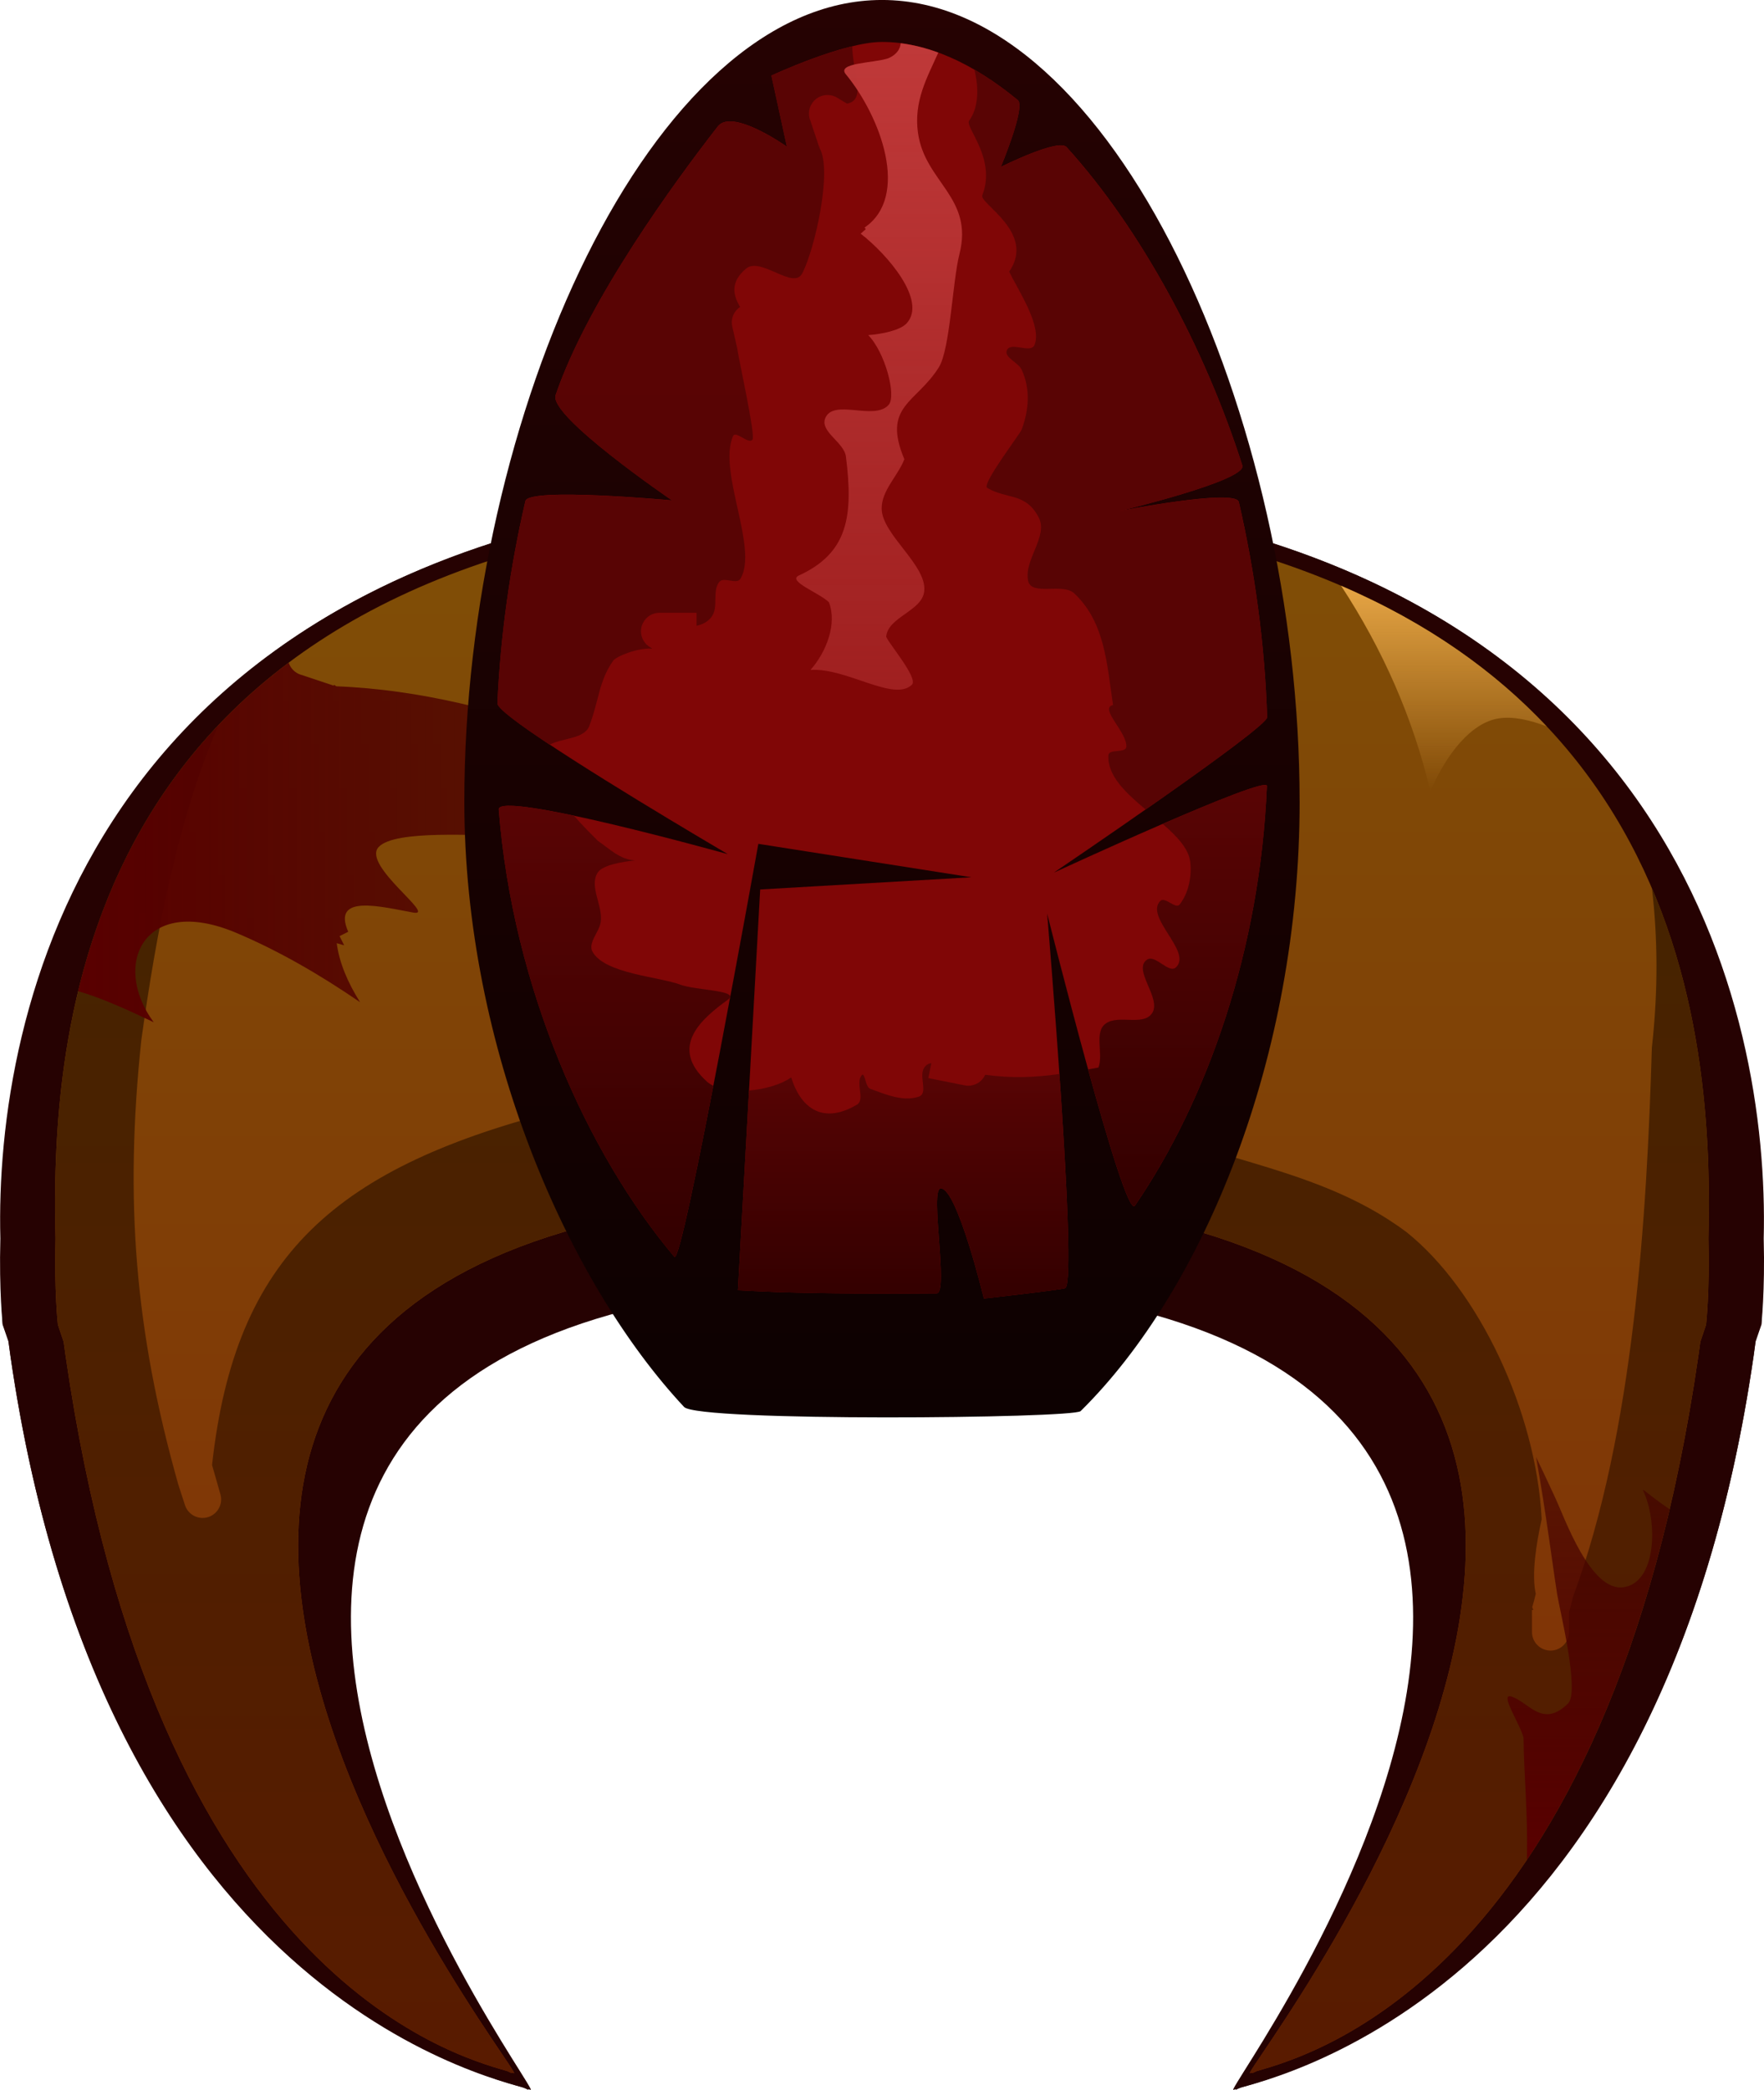<svg version="1.1" xmlns="http://www.w3.org/2000/svg" xmlns:xlink="http://www.w3.org/1999/xlink" width="59.528" height="70.498" viewBox="0,0,59.528,70.498"><defs><linearGradient x1="240" y1="150.747" x2="240" y2="203.661" gradientUnits="userSpaceOnUse" id="color-1"><stop offset="0" stop-color="#804f06"/><stop offset="1" stop-color="#802b06"/></linearGradient><linearGradient x1="240" y1="150.747" x2="240" y2="203.661" gradientUnits="userSpaceOnUse" id="color-2"><stop offset="0" stop-color="#402600"/><stop offset="1" stop-color="#591b00"/></linearGradient><linearGradient x1="258.963" y1="153.482" x2="258.963" y2="160.416" gradientUnits="userSpaceOnUse" id="color-3"><stop offset="0" stop-color="#e6a545"/><stop offset="1" stop-color="#e6a545" stop-opacity="0"/></linearGradient><linearGradient x1="212.875" y1="162.141" x2="237.536" y2="162.141" gradientUnits="userSpaceOnUse" id="color-4"><stop offset="0" stop-color="#590000"/><stop offset="1" stop-color="#400000" stop-opacity="0.6"/></linearGradient><linearGradient x1="263.845" y1="182.872" x2="263.845" y2="196.461" gradientUnits="userSpaceOnUse" id="color-5"><stop offset="0" stop-color="#400000" stop-opacity="0.6"/><stop offset="1" stop-color="#590000"/></linearGradient><linearGradient x1="240" y1="133.722" x2="240" y2="181.537" gradientUnits="userSpaceOnUse" id="color-6"><stop offset="0" stop-color="#260202"/><stop offset="1" stop-color="#0d0101"/></linearGradient><linearGradient x1="247.96" y1="136.072" x2="247.96" y2="161.032" gradientUnits="userSpaceOnUse" id="color-7"><stop offset="0" stop-color="#590404"/><stop offset="1" stop-color="#580404"/></linearGradient><linearGradient x1="233.098" y1="135.285" x2="233.098" y2="158.842" gradientUnits="userSpaceOnUse" id="color-8"><stop offset="0" stop-color="#590404"/><stop offset="1" stop-color="#580404"/></linearGradient><linearGradient x1="240.713" y1="169.588" x2="240.713" y2="177.527" gradientUnits="userSpaceOnUse" id="color-9"><stop offset="0" stop-color="#590404"/><stop offset="1" stop-color="#330000"/></linearGradient><linearGradient x1="230.97" y1="160.905" x2="230.97" y2="176.129" gradientUnits="userSpaceOnUse" id="color-10"><stop offset="0" stop-color="#590404"/><stop offset="1" stop-color="#330000"/></linearGradient><linearGradient x1="249.972" y1="160.203" x2="249.972" y2="174.413" gradientUnits="userSpaceOnUse" id="color-11"><stop offset="0" stop-color="#590404"/><stop offset="1" stop-color="#330000"/></linearGradient><linearGradient x1="239.904" y1="135.18" x2="239.904" y2="156.987" gradientUnits="userSpaceOnUse" id="color-12"><stop offset="0" stop-color="#bf3939"/><stop offset="1" stop-color="#bf3939" stop-opacity="0.502"/></linearGradient></defs><g transform="translate(-210.236,-133.722)"><g stroke="#000000" stroke-width="0" stroke-miterlimit="10"><g><g><path d="M269.675,178.404c0,0 -7.836,21.427 -17.731,25.81c-0.621,0.275 24.774,-27.198 -11.616,-27.263c-36.182,-0.064 -11.623,27.533 -12.192,27.267c-0.526,-0.246 -14.337,-2.569 -17.548,-24.759c-0.465,-3.215 -3.241,-29.472 29.94,-29.271c31.385,0.19 29.147,28.215 29.147,28.215z" fill="#260202"/><path d="M239.473,150.189c33.182,-0.201 30.405,26.055 29.94,29.271c-3.211,22.19 -17.022,24.513 -17.548,24.759c-0.569,0.266 23.99,-27.331 -12.192,-27.267c-36.391,0.064 -10.996,27.538 -11.616,27.263c-9.896,-4.383 -17.731,-25.81 -17.731,-25.81c0,0 -2.237,-28.025 29.147,-28.215z" fill="#260202"/><path d="M269.675,178.404c0,0 -0.066,0.206 -0.195,0.581c-0.025,0.191 -0.048,0.35 -0.066,0.475c-3.015,20.838 -15.487,24.156 -17.319,24.687c-0.05,0.023 -0.1,0.046 -0.151,0.068c-0.014,0.006 -0.015,-0.002 -0.004,-0.022c-0.034,0.011 -0.059,0.019 -0.074,0.026c-0.568,0.265 20.113,-26.972 -11.864,-27.267c-31.979,0.294 -11.298,27.532 -11.866,27.267c-0.015,-0.007 -0.04,-0.016 -0.074,-0.026c0.01,0.021 0.009,0.028 -0.004,0.022c-0.05,-0.022 -0.1,-0.045 -0.151,-0.068c-1.832,-0.531 -14.304,-3.849 -17.319,-24.687c-0.018,-0.125 -0.041,-0.284 -0.066,-0.475c-0.129,-0.375 -0.195,-0.581 -0.195,-0.581c0,0 -0.126,-1.115 -0.079,-2.903c-0.193,-7.614 2.986,-22.918 24.578,-25.062c1.458,-0.154 3.006,-0.241 4.648,-0.251c0.177,-0.001 0.353,-0.001 0.528,-0.001c0.174,-0 0.35,-0 0.526,0.001c1.642,0.01 3.189,0.096 4.647,0.25c21.593,2.144 24.772,17.448 24.579,25.062c0.047,1.787 -0.079,2.903 -0.079,2.903z" fill="#260202"/><path d="M267.81,178.404c0,0 -0.066,0.206 -0.195,0.581c-0.025,0.191 -0.048,0.35 -0.066,0.475c-3.015,20.838 -13.064,23.597 -14.896,24.127c-0.05,0.023 -0.1,0.046 -0.151,0.068c-0.014,0.006 -0.015,-0.002 -0.004,-0.022c-0.034,0.011 -0.059,0.019 -0.074,0.026c-0.568,0.265 23.282,-29.581 -12.424,-29.69c-35.708,0.108 -11.858,29.955 -12.425,29.69c-0.015,-0.007 -0.04,-0.016 -0.074,-0.026c0.01,0.021 0.009,0.028 -0.004,0.022c-0.05,-0.022 -0.1,-0.045 -0.151,-0.068c-1.832,-0.531 -11.88,-3.29 -14.896,-24.127c-0.018,-0.125 -0.041,-0.284 -0.066,-0.475c-0.129,-0.375 -0.195,-0.581 -0.195,-0.581c0,0 -0.126,-1.115 -0.079,-2.903c-0.193,-7.614 1.122,-22.359 22.714,-24.503c1.458,-0.154 3.006,-0.241 4.648,-0.251c0.177,-0.001 0.353,-0.001 0.528,-0.001c0.174,-0 0.35,-0 0.526,0.001c1.642,0.01 3.189,0.096 4.647,0.25c21.593,2.144 22.908,16.889 22.715,24.503c0.047,1.787 -0.079,2.903 -0.079,2.903z" fill="url(#color-1)"/><path d="M267.81,178.404c0,0 -0.066,0.206 -0.195,0.581c-0.025,0.191 -0.048,0.35 -0.066,0.475c-3.015,20.838 -13.064,23.597 -14.896,24.127c-0.05,0.023 -0.1,0.046 -0.151,0.068c-0.014,0.006 -0.015,-0.002 -0.004,-0.022c-0.034,0.011 -0.059,0.019 -0.074,0.026c-0.568,0.265 23.282,-29.581 -12.424,-29.69c-35.708,0.108 -11.858,29.955 -12.425,29.69c-0.015,-0.007 -0.04,-0.016 -0.074,-0.026c0.01,0.021 0.009,0.028 -0.004,0.022c-0.05,-0.022 -0.1,-0.045 -0.151,-0.068c-1.832,-0.531 -11.88,-3.29 -14.896,-24.127c-0.018,-0.125 -0.041,-0.284 -0.066,-0.475c-0.129,-0.375 -0.195,-0.581 -0.195,-0.581c0,0 -0.126,-1.115 -0.079,-2.903c-0.117,-4.613 0.32,-11.845 5.486,-17.306c-1.413,3.348 -2.089,7.032 -2.591,10.614c-0.571,5.392 -0.219,9.817 1.254,15.015l0.009,0.009l-0.005,0.002l0.211,0.649c0.077,0.257 0.316,0.445 0.599,0.445c0.345,0 0.625,-0.28 0.625,-0.625c0,-0.065 -0.01,-0.127 -0.028,-0.186l-0.278,-0.975c0.775,-7.065 4.161,-10.078 11.926,-12.023c0.65,-0.109 4.125,0.529 4.328,-0.112c0.187,-0.588 -0.36,-1.187 -0.636,-1.738c-0.822,-1.642 -2.327,-3.079 -3.713,-4.408c1.024,-0.257 1.625,-2.43 2.395,-3.175c0.174,-0.169 0.617,0.17 0.726,-0.047c0.821,-1.635 -0.32,-3.319 -0.944,-4.787c0.955,0.335 1.451,-0.6 1.316,-1.917c-0.093,-0.907 -0.541,-2.374 -1.019,-3.53c0.97,-0.165 1.987,-0.302 3.053,-0.408c1.458,-0.154 3.006,-0.241 4.648,-0.251c0.177,-0.001 0.353,-0.001 0.528,-0.001c0.174,-0 0.35,-0 0.526,0.001c1.642,0.01 3.189,0.096 4.647,0.25c0.636,0.063 1.255,0.137 1.857,0.222c-0.124,0.085 -0.228,0.199 -0.307,0.349c-0.395,0.749 0.763,2.363 1.387,3.238c-0.098,0.11 -0.158,0.256 -0.158,0.415c0,0.173 0.07,0.329 0.183,0.442l0.884,0.884l0.075,-0.075c0.492,0.736 1.005,1.446 1.473,2.215c0.327,0.536 -1.229,-0.231 -1.853,-0.347l-0.717,-0.179c-0.053,-0.014 -0.108,-0.022 -0.165,-0.022c-0.345,0 -0.625,0.28 -0.625,0.625c0,0.105 0.026,0.204 0.072,0.291l0.367,0.734l0.06,-0.03c0.745,2.492 1.923,4.904 2.55,7.487c-0.743,-0.649 -2,-1.437 -2.5,-0.715c-0.411,0.593 1.222,1.958 0.515,2.102c-0.913,0.186 -2.677,-1.038 -1.948,1.368c0.116,0.382 0.492,0.649 0.829,0.864c3.16,2.017 7.277,1.968 10.551,4.424c2.428,1.94 4.378,6.051 4.558,9.685c-0.184,0.83 -0.345,1.852 -0.199,2.516c-0.035,0.152 -0.075,0.302 -0.12,0.45l0.039,0.092h-0.046v0.746c0,0.345 0.28,0.625 0.625,0.625c0.345,0 0.625,-0.28 0.625,-0.625v-0.676c0.05,-0.167 0.095,-0.337 0.134,-0.51c2.056,-5.569 2.493,-12.885 2.661,-18.53c0.217,-1.946 0.197,-3.706 0.002,-5.378c1.807,4.226 1.988,8.642 1.908,11.818c0.047,1.787 -0.079,2.903 -0.079,2.903z" fill="url(#color-2)"/><path d="M260.814,157.957c-0.928,0.142 -1.762,1.189 -2.309,2.459c-0.587,-2.481 -1.605,-4.783 -3.013,-6.934c2.953,1.272 5.215,2.91 6.944,4.747c-0.574,-0.219 -1.135,-0.347 -1.621,-0.272z" fill="url(#color-3)"/></g><path d="M220.393,156.484l1.105,0.368l0.01,-0.03l0.078,0.052c5.671,0.22 10.745,2.846 15.949,4.795c-3.427,-0.085 -6.8,-0.028 -10.273,0.217c-0.835,0.059 -3.703,-0.197 -4.254,0.416c-0.556,0.619 1.99,2.353 1.171,2.205c-1.083,-0.196 -2.755,-0.641 -2.192,0.648l-0.292,0.146l0.155,0.311l-0.251,-0.072c0.087,0.662 0.371,1.328 0.788,1.99c-1.353,-0.926 -2.747,-1.736 -4.189,-2.343c-3.107,-1.306 -4.21,1.075 -2.775,3.02c-0.78,-0.374 -1.763,-0.824 -2.551,-1.049c0.943,-3.9 2.954,-7.97 7.106,-11.083c0.062,0.195 0.216,0.349 0.412,0.41z" fill="url(#color-4)"/><path d="M261.651,192.349c-0.114,-0.468 -0.849,-1.553 -0.395,-1.391c0.59,0.21 1.042,1.066 1.894,0.232c0.404,-0.396 -0.279,-3.148 -0.362,-3.665c-0.153,-0.957 -0.373,-2.733 -0.716,-4.652c0.224,0.468 0.446,0.938 0.663,1.41c0.304,0.657 1.174,3.122 2.271,2.986c1.13,-0.139 1.188,-2.208 0.671,-3.28c0.005,-0.003 0.01,-0.007 0.014,-0.01c0.215,0.163 0.537,0.428 0.889,0.654c-1.237,5.283 -2.978,9.086 -4.818,11.829c0.043,-1.465 -0.108,-2.998 -0.112,-4.112z" fill="url(#color-5)"/><g><path d="M254.094,160.762c0,8.624 -3.242,16.471 -7.391,20.563c-0.252,0.248 -12.911,0.364 -13.382,-0.14c-3.908,-4.18 -7.416,-12.104 -7.416,-20.424c0,-12.988 6.31,-27.04 14.094,-27.04c7.784,0 14.094,14.052 14.094,27.04z" fill="url(#color-6)"/><path d="M245.814,163.153c0,0 7.192,-3.321 7.175,-2.916c-0.23,5.502 -1.995,10.562 -4.455,14.157c-0.36,0.527 -2.961,-9.855 -2.961,-9.855c0,0 1.035,12.241 0.617,12.635c-0.052,0.049 -2.751,0.353 -2.751,0.353c0,0 -0.902,-3.724 -1.456,-3.714c-0.386,0.007 0.279,3.536 -0.141,3.54c-1.784,0.017 -3.792,0.007 -5.352,-0.044c-0.505,-0.016 -1.352,-0.062 -1.352,-0.062l0.751,-13.519l7.125,-0.412l-7.187,-1.127c0,0 -2.555,14.262 -2.832,13.933c-2.931,-3.477 -5.453,-9.07 -5.928,-15.091c-0.053,-0.668 7.733,1.507 7.733,1.507c0,0 -0.434,-0.254 -1.098,-0.65c-2.148,-1.28 -6.698,-4.041 -6.68,-4.441c0.104,-2.296 0.43,-4.606 0.945,-6.824c0.109,-0.471 4.949,-0.02 4.949,-0.02c0,0 -4.172,-2.842 -3.931,-3.55c1.098,-3.215 4.043,-7.228 5.473,-9.065c0.489,-0.629 2.333,0.683 2.333,0.683l-0.523,-2.4c0,0 2.435,-1.134 3.732,-1.134c1.531,0 3.094,0.735 4.585,1.965c0.271,0.223 -0.574,2.25 -0.574,2.25c0,0 1.942,-0.972 2.217,-0.668c2.502,2.757 4.666,6.769 5.932,10.741c0.161,0.504 -4.143,1.535 -4.143,1.535c0,0 3.916,-0.769 4.024,-0.304c0.545,2.358 0.878,4.821 0.956,7.26c0.012,0.367 -7.183,5.234 -7.183,5.234z" fill="#800606"/><path d="M244.585,137.105c0.271,0.223 -0.574,2.25 -0.574,2.25c0,0 1.942,-0.972 2.217,-0.668c2.502,2.757 4.666,6.769 5.932,10.741c0.161,0.504 -4.143,1.535 -4.143,1.535c0,0 3.916,-0.769 4.024,-0.304c0.545,2.358 0.878,4.821 0.956,7.26c0.006,0.201 -2.148,1.751 -4.099,3.113c-0.671,-0.562 -1.302,-1.147 -1.257,-1.834c0.014,-0.222 0.588,-0.06 0.604,-0.282c0.035,-0.492 -0.93,-1.302 -0.449,-1.41c-0.205,-1.372 -0.269,-2.793 -1.309,-3.767c-0.392,-0.367 -1.443,0.102 -1.556,-0.423c-0.152,-0.709 0.694,-1.507 0.353,-2.147c-0.447,-0.839 -1.058,-0.591 -1.734,-0.988c-0.2,-0.118 1.105,-1.814 1.162,-1.965c0.247,-0.661 0.301,-1.374 0.001,-2.022c-0.117,-0.251 -0.621,-0.423 -0.493,-0.669c0.144,-0.277 0.799,0.127 0.923,-0.159c0.278,-0.645 -0.585,-1.91 -0.851,-2.481c0.908,-1.315 -1.016,-2.295 -0.907,-2.575c0.485,-1.248 -0.603,-2.305 -0.444,-2.52c0.315,-0.424 0.335,-1.096 0.176,-1.718c0.495,0.287 0.987,0.634 1.471,1.033z" fill="url(#color-7)"/><path d="M227.021,157.449c0.104,-2.296 0.43,-4.606 0.945,-6.824c0.109,-0.471 4.949,-0.02 4.949,-0.02c0,0 -4.172,-2.842 -3.931,-3.55c1.098,-3.215 4.043,-7.228 5.473,-9.065c0.489,-0.629 2.333,0.683 2.333,0.683l-0.523,-2.4c0,0 1.465,-0.682 2.728,-0.988c0.014,0.882 0.493,1.808 -0.175,1.933l-0.329,-0.197c-0.096,-0.06 -0.209,-0.094 -0.33,-0.094c-0.345,0 -0.625,0.28 -0.625,0.625c0,0.074 0.013,0.145 0.037,0.211l0.302,0.905l0.012,-0.004l0.003,0.046c0.452,0.768 -0.176,3.478 -0.586,4.241c-0.298,0.556 -1.395,-0.572 -1.883,-0.173c-0.549,0.448 -0.452,0.904 -0.208,1.298c-0.17,0.112 -0.282,0.304 -0.282,0.523c0,0.053 0.006,0.104 0.019,0.152l0.159,0.697c0.046,0.351 0.627,2.956 0.522,3.101c-0.13,0.181 -0.569,-0.318 -0.658,-0.114c-0.521,1.192 0.865,3.783 0.25,4.811c-0.124,0.208 -0.571,-0.083 -0.718,0.11c-0.241,0.318 -0.017,0.848 -0.253,1.169c-0.129,0.175 -0.305,0.264 -0.51,0.306v-0.438h-1.25c-0.345,0 -0.625,0.28 -0.625,0.625c0,0.232 0.126,0.434 0.313,0.542l0.054,0.032c0.002,0.003 0.003,0.007 0.005,0.01c-0.485,-0.031 -1.206,0.259 -1.312,0.41c-0.489,0.696 -0.478,1.351 -0.805,2.201c-0.171,0.444 -0.918,0.402 -1.338,0.631c-1.029,-0.682 -1.771,-1.231 -1.764,-1.393z" fill="url(#color-8)"/><path d="M246.19,177.175c-0.052,0.049 -2.751,0.353 -2.751,0.353c0,0 -0.902,-3.724 -1.456,-3.714c-0.386,0.007 0.279,3.536 -0.141,3.54c-1.784,0.017 -3.792,0.007 -5.352,-0.044c-0.505,-0.016 -1.352,-0.062 -1.352,-0.062l0.374,-6.739c0.527,-0.041 1.068,-0.196 1.424,-0.44c0.28,0.914 0.975,1.648 2.216,0.92c0.288,-0.169 -0.054,-0.733 0.16,-0.99c0.114,-0.137 0.12,0.39 0.288,0.452c0.524,0.192 1.13,0.451 1.655,0.261c0.288,-0.104 0.018,-0.627 0.138,-0.91c0.057,-0.135 0.152,-0.198 0.272,-0.214l-0.101,0.503l1.213,0.243c0.044,0.01 0.089,0.015 0.135,0.015c0.254,0 0.473,-0.152 0.571,-0.37c0.908,0.122 1.666,0.09 2.505,-0.025c0.23,3.332 0.429,7.008 0.203,7.221z" fill="url(#color-9)"/><path d="M232.994,176.124c-2.931,-3.477 -5.453,-9.07 -5.928,-15.091c-0.02,-0.257 1.124,-0.092 2.538,0.208c0.321,0.363 0.632,0.671 0.804,0.843c0.419,0.292 0.746,0.629 1.257,0.666c-0.406,0.038 -1.094,0.149 -1.259,0.409c-0.3,0.472 0.186,1.121 0.101,1.673c-0.052,0.342 -0.445,0.702 -0.273,1.002c0.424,0.741 2.237,0.833 2.962,1.106c0.523,0.197 2.049,0.184 1.597,0.511c-0.877,0.635 -1.996,1.583 -0.705,2.755c0.061,0.056 0.136,0.104 0.221,0.144c-0.606,3.125 -1.19,5.921 -1.314,5.774z" fill="url(#color-10)"/><path d="M252.989,160.237c-0.23,5.502 -1.995,10.562 -4.455,14.157c-0.177,0.259 -0.894,-2.114 -1.579,-4.596c0.114,-0.02 0.231,-0.041 0.35,-0.063c0.175,-0.472 -0.162,-1.199 0.25,-1.488c0.434,-0.305 1.253,0.097 1.555,-0.339c0.346,-0.499 -0.669,-1.474 -0.166,-1.813c0.28,-0.189 0.735,0.491 0.978,0.258c0.553,-0.53 -1.067,-1.69 -0.53,-2.238c0.155,-0.159 0.52,0.294 0.655,0.118c0.3,-0.389 0.41,-0.942 0.355,-1.43c-0.051,-0.453 -0.45,-0.87 -0.93,-1.287c1.774,-0.769 3.524,-1.478 3.516,-1.278z" fill="url(#color-11)"/><path d="M241.215,138.207c0.233,1.668 1.89,2.168 1.396,4.097c-0.232,0.906 -0.311,3.197 -0.693,3.809c-0.757,1.212 -1.926,1.296 -1.163,3.101c-0.223,0.571 -0.775,1.058 -0.766,1.67c0.012,0.884 1.56,1.92 1.433,2.806c-0.093,0.65 -1.208,0.845 -1.28,1.498c-0.014,0.125 1.096,1.403 0.87,1.629c-0.601,0.601 -2.216,-0.579 -3.426,-0.495c0.527,-0.591 0.907,-1.548 0.623,-2.283c-0.321,-0.318 -1.424,-0.715 -1.012,-0.904c1.663,-0.763 1.836,-2.011 1.586,-4.008c-0.061,-0.486 -0.879,-0.836 -0.7,-1.293c0.267,-0.68 1.661,0.093 2.142,-0.455c0.27,-0.308 -0.124,-1.778 -0.69,-2.352c0.494,-0.038 1.088,-0.167 1.299,-0.4c0.69,-0.763 -0.642,-2.313 -1.554,-3.023l0.174,-0.152l-0.045,-0.052c1.538,-1.049 0.557,-3.731 -0.631,-5.174c-0.321,-0.39 0.94,-0.374 1.419,-0.533c0,0 0.403,-0.134 0.434,-0.513c0.422,0.054 0.846,0.161 1.269,0.316c-0.374,0.839 -0.836,1.636 -0.686,2.71z" fill="url(#color-12)"/></g></g></g></g></svg><!--rotationCenter:29.76403256397913:46.27821499999999-->